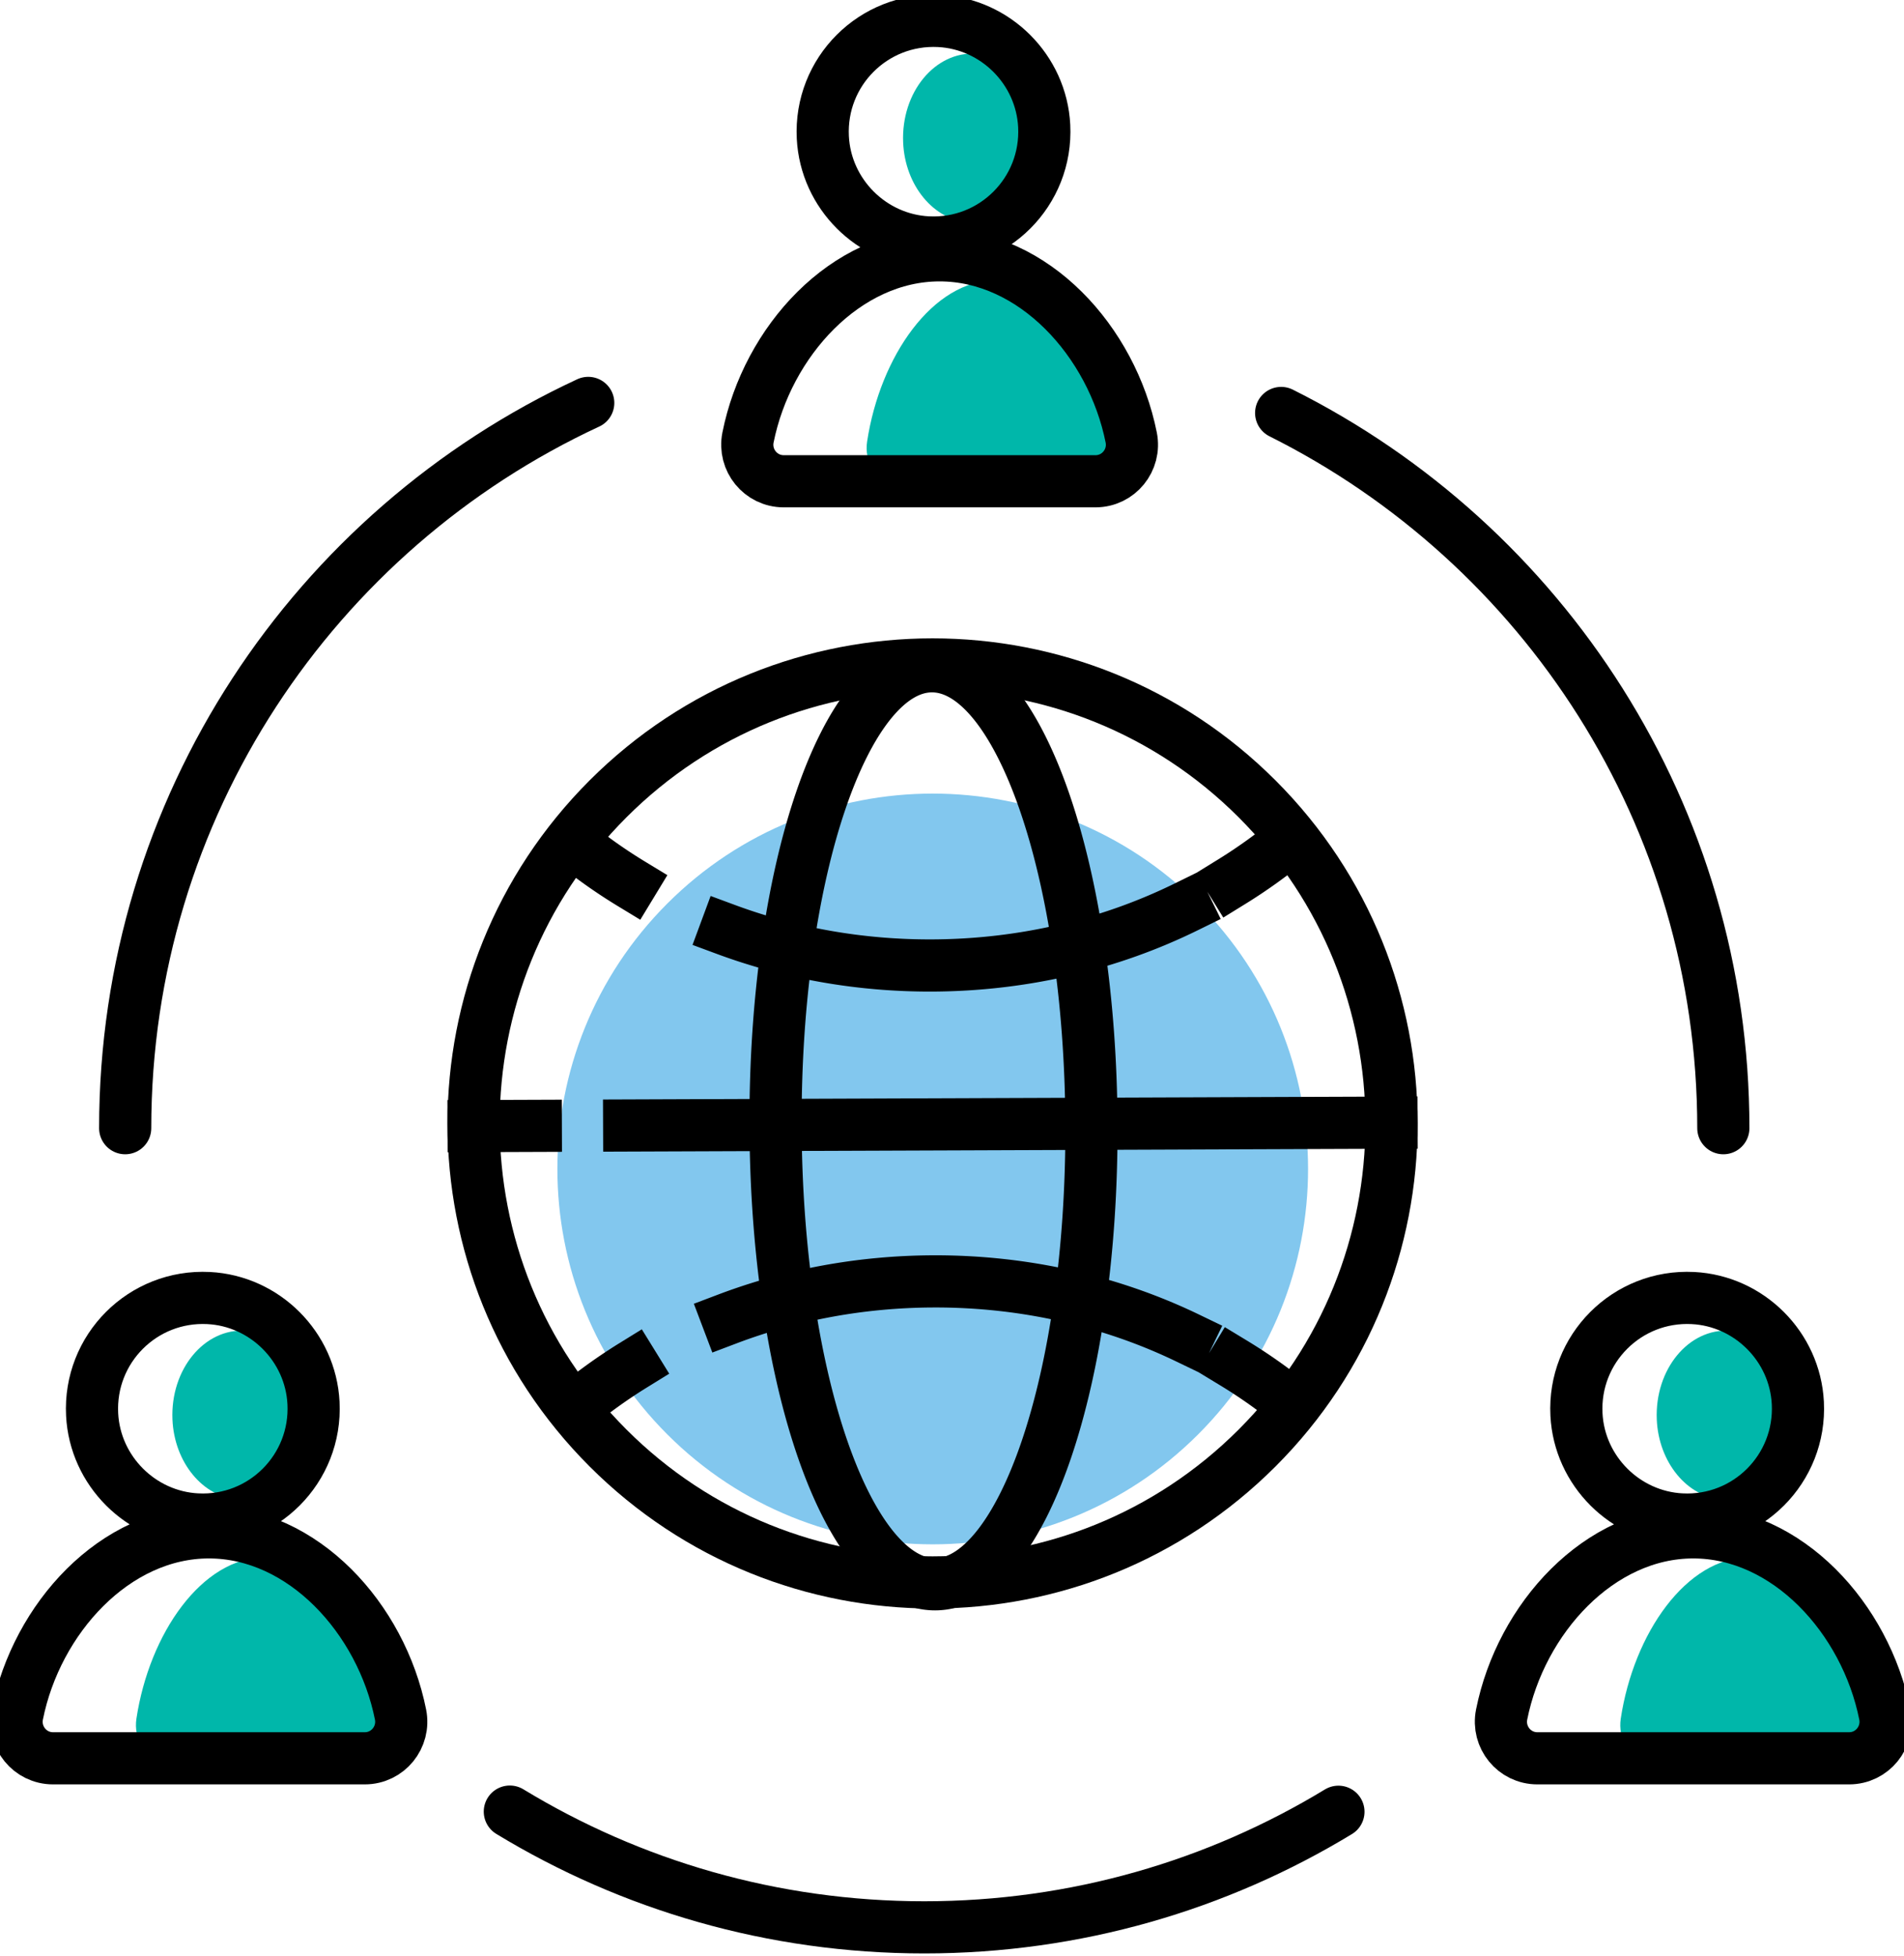 <svg width="292" height="300" fill="none" xmlns="http://www.w3.org/2000/svg"><path d="M19.198 173.002c0-49.273 29.08-91.754 71.014-111.217M205.263 277.824c-18.522 11.248-40.263 17.725-63.517 17.725-23.271 0-45.026-6.486-63.558-17.749M196.479 63.327c40.206 20.104 67.814 61.665 67.814 109.675" stroke="#000" stroke-width="8" stroke-miterlimit="10" stroke-linecap="round"/><path d="M36.553 229.927c6.329.386 11.526-5.926 11.205-13.609-.274-6.58-4.68-11.926-10.1-12.259-6.333-.389-11.535 5.928-11.21 13.614.278 6.58 4.684 11.923 10.105 12.254ZM56.714 269.479c2.376 0 4.144-2.87 3.679-5.94-1.977-13.055-10.062-24.734-19.736-24.734-9.673 0-17.756 11.679-19.734 24.734-.465 3.07 1.303 5.94 3.679 5.94h32.112Z" fill="#00B7AA"/><path d="M30.229 232.998c10.082.507 18.361-7.778 17.85-17.861-.437-8.636-7.454-15.653-16.09-16.09-10.09-.51-18.376 7.781-17.859 17.869.443 8.635 7.463 15.648 16.099 16.082ZM55.947 269.626c3.537 0 6.17-3.24 5.478-6.709-2.945-14.746-14.982-27.938-29.387-27.938-14.402 0-26.438 13.192-29.383 27.938-.693 3.468 1.94 6.709 5.477 6.709h47.815Z" stroke="#000" stroke-width="8" stroke-miterlimit="10"/><path d="M148.613 34.1c6.329.385 11.526-5.927 11.206-13.61-.275-6.58-4.68-11.926-10.101-12.26-6.333-.388-11.535 5.93-11.21 13.615.278 6.58 4.684 11.923 10.105 12.254ZM168.775 73.65c2.375 0 4.144-2.869 3.678-5.939-1.977-13.055-10.061-24.734-19.736-24.734-9.672 0-17.756 11.68-19.734 24.734-.465 3.07 1.304 5.94 3.679 5.94h32.113Z" fill="#00B7AA"/><path d="M142.289 37.17c10.083.507 18.362-7.778 17.851-17.861-.438-8.636-7.455-15.653-16.091-16.09-10.089-.51-18.375 7.78-17.858 17.869.443 8.635 7.462 15.648 16.098 16.082ZM168.008 73.799c3.536 0 6.17-3.241 5.477-6.71-2.944-14.745-14.981-27.938-29.386-27.938-14.403 0-26.439 13.192-29.384 27.938-.693 3.469 1.941 6.71 5.477 6.71h47.816Z" stroke="#000" stroke-width="8" stroke-miterlimit="10"/><path d="M264.192 229.927c6.329.386 11.526-5.926 11.205-13.609-.275-6.58-4.679-11.926-10.1-12.259-6.334-.389-11.535 5.928-11.211 13.614.278 6.58 4.685 11.923 10.106 12.254ZM284.353 269.479c2.375 0 4.144-2.87 3.679-5.94-1.978-13.055-10.062-24.734-19.736-24.734-9.673 0-17.756 11.679-19.734 24.734-.466 3.07 1.303 5.94 3.678 5.94h32.113Z" fill="#00B7AA"/><path d="M257.867 232.998c10.083.507 18.362-7.778 17.851-17.861-.437-8.636-7.455-15.653-16.09-16.09-10.089-.51-18.376 7.781-17.859 17.869.443 8.635 7.463 15.648 16.098 16.082ZM283.586 269.626c3.537 0 6.17-3.24 5.478-6.709-2.945-14.746-14.982-27.938-29.387-27.938-14.402 0-26.439 13.192-29.384 27.938-.692 3.468 1.941 6.709 5.478 6.709h47.815Z" stroke="#000" stroke-width="8" stroke-miterlimit="10"/><path d="M183.747 219.958c22.48-22.48 22.48-58.927 0-81.407-22.479-22.479-58.926-22.479-81.406 0-22.48 22.48-22.48 58.927 0 81.407 22.48 22.479 58.927 22.479 81.406 0Z" fill="#82C7EE"/><path d="M192.789 222.044c27.487-27.488 27.487-72.054 0-99.542-27.488-27.487-72.054-27.487-99.541 0-27.488 27.488-27.488 72.054 0 99.542 27.487 27.487 72.053 27.487 99.541 0Z" stroke="#000" stroke-width="8" stroke-linecap="round" stroke-linejoin="round"/><path d="M143.425 242.943c13.377-.05 24.104-31.603 23.959-70.476-.146-38.873-11.108-70.345-24.485-70.295-13.377.049-24.104 31.603-23.959 70.476.145 38.873 11.107 70.345 24.485 70.295ZM88.149 215.794a79.662 79.662 0 0 1 8.98-6.446" stroke="#000" stroke-width="8" stroke-miterlimit="10" stroke-linecap="square"/><path d="M111.569 202.249c9.675-3.664 20.336-5.712 31.54-5.754 14.137-.053 27.434 3.095 38.995 8.666M189.183 209.005a79.547 79.547 0 0 1 9.028 6.378M87.825 129.164a79.618 79.618 0 0 0 9.028 6.379M111.346 142.534c9.702 3.592 20.378 5.56 31.582 5.519 14.137-.053 27.41-3.301 38.93-8.958M188.907 135.199a79.673 79.673 0 0 0 8.981-6.446M72.633 172.678l9.538-.035M96.488 172.589l100.22-.374M203.867 172.188l9.538-.035" stroke="#000" stroke-width="8" stroke-miterlimit="10" stroke-linecap="square"/></svg>